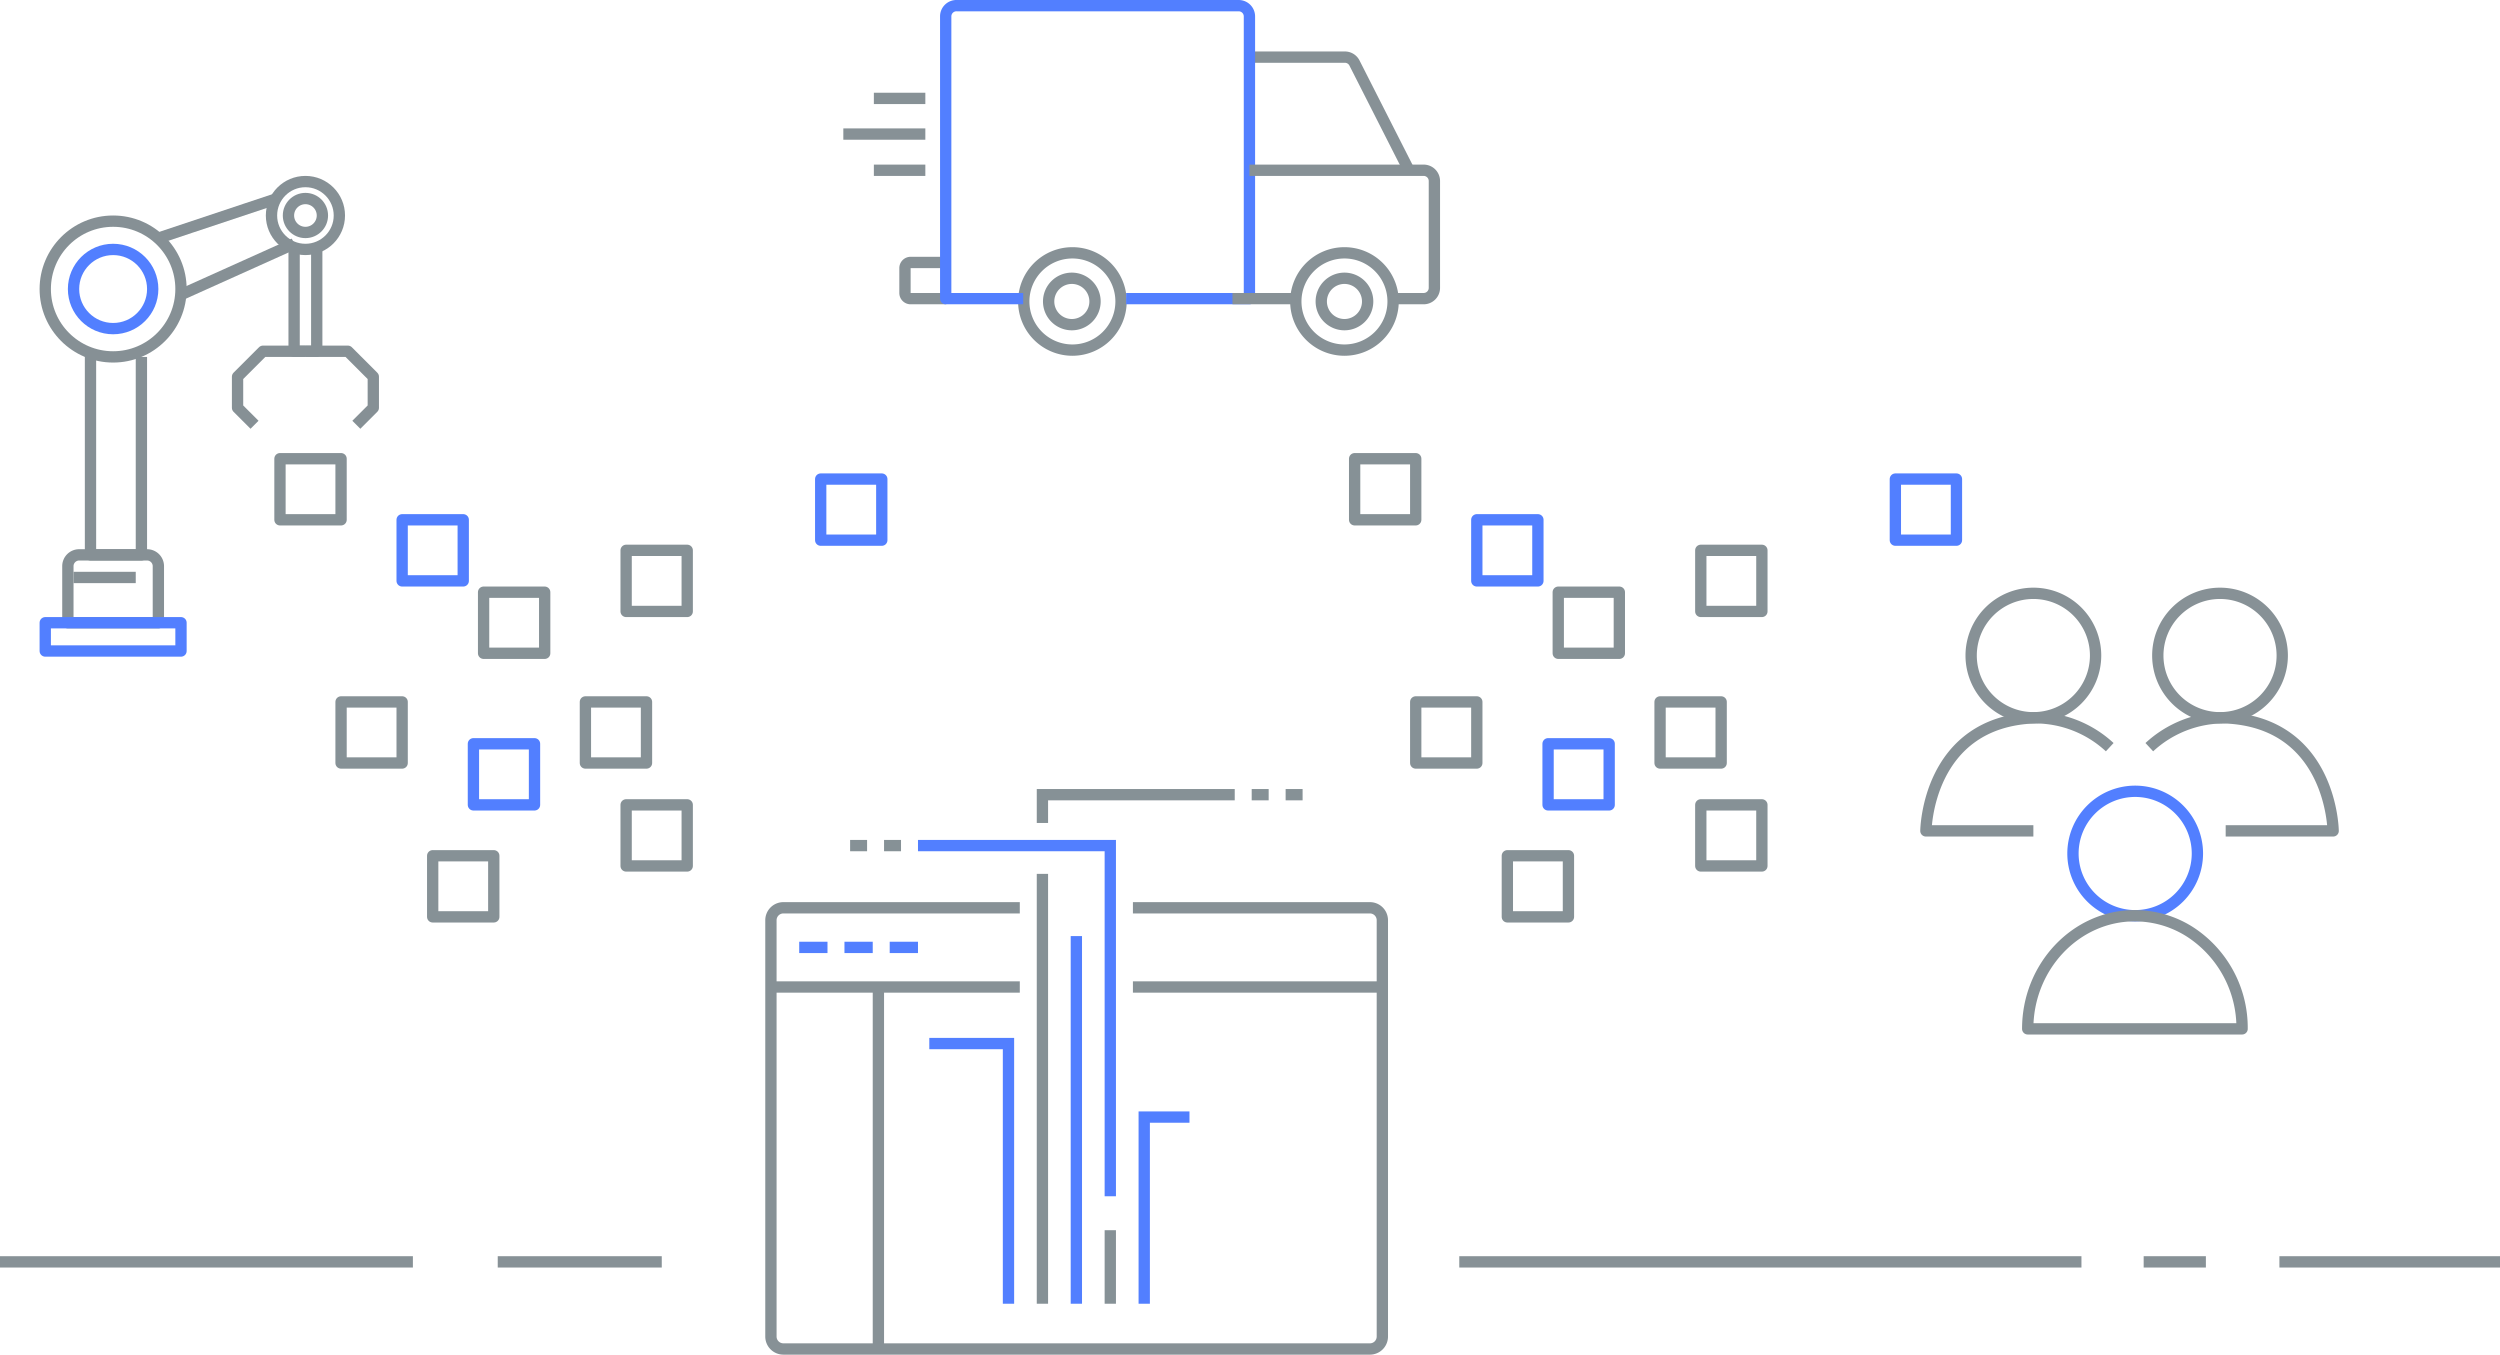 <svg xmlns="http://www.w3.org/2000/svg" id="graphic-benefits-2" width="442" height="239.53" viewBox="0 0 442 239.53">
    <defs>
        <clipPath id="clip-path">
            <path id="Rectangle_4845" fill="none" d="M0 0H442V239.53H0z" data-name="Rectangle 4845"/>
        </clipPath>
        <style>
            .cls-3,.cls-4,.cls-5,.cls-6,.cls-7,.cls-8{fill:none}.cls-3{stroke:#879196}.cls-3,.cls-4,.cls-7,.cls-8{stroke-linejoin:round}.cls-3,.cls-4,.cls-5,.cls-6,.cls-7,.cls-8{stroke-width:2px}.cls-4,.cls-5{stroke:#527fff}.cls-5,.cls-6{stroke-miterlimit:10}.cls-6,.cls-7{stroke:#869196}.cls-8{stroke:#869095}
        </style>
    </defs>
    <g id="graphic-benefits-2-2" data-name="graphic-benefits-2" transform="translate(221 119.765)">
        <g id="Group_2857" clip-path="url(#clip-path)" data-name="Group 2857" transform="translate(-221 -119.765)">
            <path id="Path_4726" d="M221.8 10.1h16a1.9 1.9 0 0 1 1.7 1.1l9.6 18.9" class="cls-3" data-name="Path 4726"/>
            <path id="Path_4727" d="M167.3 52.8H161a1 1 0 0 1-1-1v-4.4a1 1 0 0 1 1-1h6.3" class="cls-3" data-name="Path 4727"/>
            <path id="Path_4728" d="M198.2 53.3a8.6 8.6 0 1 1-8.6-8.6 8.6 8.6 0 0 1 8.6 8.6z" class="cls-3" data-name="Path 4728"/>
            <path id="Path_4729" d="M189.5 57.4a4.1 4.1 0 1 1 4.1-4.1 4.1 4.1 0 0 1-4.1 4.1z" class="cls-3" data-name="Path 4729"/>
            <path id="Path_4730" d="M246.3 53.3a8.6 8.6 0 1 1-8.6-8.6 8.6 8.6 0 0 1 8.6 8.6z" class="cls-3" data-name="Path 4730"/>
            <path id="Path_4731" d="M237.7 57.4a4.1 4.1 0 1 1 4.1-4.1 4.1 4.1 0 0 1-4.1 4.1z" class="cls-3" data-name="Path 4731"/>
            <path id="Line_1622" d="M9.1 0L0 0" class="cls-3" data-name="Line 1622" transform="translate(154.5 30.1)"/>
            <path id="Line_1623" d="M9.1 0L0 0" class="cls-3" data-name="Line 1623" transform="translate(154.5 17.4)"/>
            <path id="Line_1624" d="M14.5 0L0 0" class="cls-3" data-name="Line 1624" transform="translate(149.1 23.7)"/>
            <path id="Path_4732" d="M180.9 52.8h-13.7V2.9a1.9 1.9 0 0 1 2-1.9H219a1.9 1.9 0 0 1 1.9 1.9v49.9h-21.8" class="cls-4" data-name="Path 4732"/>
            <path id="Path_4733" d="M220.9 30.1h30.8a1.9 1.9 0 0 1 1.9 1.9v18.9a1.9 1.9 0 0 1-1.9 1.9h-5" class="cls-3" data-name="Path 4733"/>
            <path id="Line_1625" d="M11.1 0L0 0" class="cls-3" data-name="Line 1625" transform="translate(217.9 52.8)"/>
            <path id="Line_1626" d="M0 64L0 0" class="cls-3" data-name="Line 1626" transform="translate(155.3 174.5)"/>
            <path id="Line_1627" d="M0 0L44 0" class="cls-3" data-name="Line 1627" transform="translate(200.3 174.5)"/>
            <path id="Line_1628" d="M0 0L44 0" class="cls-3" data-name="Line 1628" transform="translate(136.3 174.5)"/>
            <path id="Path_4734" d="M180.3 160.5h-41.7a2.2 2.2 0 0 0-2.3 2.2v73.6a2.2 2.2 0 0 0 2.2 2.2h103.6a2.2 2.2 0 0 0 2.3-2.2v-73.6a2.2 2.2 0 0 0-2.3-2.2h-41.8" class="cls-3" data-name="Path 4734"/>
            <path id="Line_1629" d="M0 0L5 0" class="cls-4" data-name="Line 1629" transform="translate(141.3 167.5)"/>
            <path id="Line_1630" d="M0 0L5 0" class="cls-4" data-name="Line 1630" transform="translate(149.3 167.5)"/>
            <path id="Line_1631" d="M0 0L5 0" class="cls-4" data-name="Line 1631" transform="translate(157.3 167.5)"/>
            <path id="Line_1632" d="M0 65L0 0" class="cls-5" data-name="Line 1632" transform="translate(190.3 165.5)"/>
            <path id="Path_4735" d="M184.3 145.5v-5h34" class="cls-6" data-name="Path 4735"/>
            <path id="Line_1633" d="M0 76L0 0" class="cls-6" data-name="Line 1633" transform="translate(184.3 154.5)"/>
            <path id="Path_4736" d="M202.3 230.5v-33h8" class="cls-5" data-name="Path 4736"/>
            <path id="Path_4737" d="M196.3 211.5v-62h-34" class="cls-5" data-name="Path 4737"/>
            <path id="Line_1634" d="M0 13L0 0" class="cls-6" data-name="Line 1634" transform="translate(196.3 217.5)"/>
            <path id="Path_4738" d="M178.3 230.5v-46h-14" class="cls-5" data-name="Path 4738"/>
            <path id="Line_1635" d="M0 0L3 0" class="cls-6" data-name="Line 1635" transform="translate(150.3 149.5)"/>
            <path id="Line_1636" d="M0 0L3 0" class="cls-6" data-name="Line 1636" transform="translate(156.3 149.5)"/>
            <path id="Line_1637" d="M0 0L3 0" class="cls-6" data-name="Line 1637" transform="translate(221.3 140.5)"/>
            <path id="Line_1638" d="M0 0L3 0" class="cls-6" data-name="Line 1638" transform="translate(227.3 140.5)"/>
            <path id="Rectangle_4824" d="M0 0H10.8V10.8H0z" class="cls-7" data-name="Rectangle 4824" transform="translate(60.3 124.1)"/>
            <path id="Rectangle_4825" d="M0 0H10.8V10.8H0z" class="cls-7" data-name="Rectangle 4825" transform="translate(76.5 151.3)"/>
            <path id="Rectangle_4826" d="M0 0H10.8V10.8H0z" class="cls-7" data-name="Rectangle 4826" transform="translate(85.5 104.7)"/>
            <path id="Rectangle_4827" d="M0 0H10.8V10.8H0z" class="cls-4" data-name="Rectangle 4827" transform="translate(83.7 131.5)"/>
            <path id="Rectangle_4828" d="M0 0H10.8V10.8H0z" class="cls-7" data-name="Rectangle 4828" transform="translate(110.7 97.3)"/>
            <path id="Rectangle_4829" d="M0 0H10.8V10.8H0z" class="cls-4" data-name="Rectangle 4829" transform="translate(71.1 91.9)"/>
            <path id="Rectangle_4830" d="M0 0H10.8V10.8H0z" class="cls-7" data-name="Rectangle 4830" transform="translate(103.5 124.1)"/>
            <path id="Rectangle_4831" d="M0 0H10.8V10.8H0z" class="cls-7" data-name="Rectangle 4831" transform="translate(110.7 142.3)"/>
            <path id="Rectangle_4832" d="M0 0H10.8V10.8H0z" class="cls-4" data-name="Rectangle 4832" transform="translate(145.1 84.7)"/>
            <path id="Rectangle_4833" d="M0 0H10.8V10.8H0z" class="cls-7" data-name="Rectangle 4833" transform="translate(49.5 81.1)"/>
            <path id="Rectangle_4834" d="M0 0H10.8V10.8H0z" class="cls-7" data-name="Rectangle 4834" transform="translate(250.3 124.1)"/>
            <path id="Rectangle_4835" d="M0 0H10.8V10.8H0z" class="cls-7" data-name="Rectangle 4835" transform="translate(266.5 151.3)"/>
            <path id="Rectangle_4836" d="M0 0H10.8V10.8H0z" class="cls-7" data-name="Rectangle 4836" transform="translate(275.5 104.7)"/>
            <path id="Rectangle_4837" d="M0 0H10.8V10.8H0z" class="cls-4" data-name="Rectangle 4837" transform="translate(273.7 131.5)"/>
            <path id="Rectangle_4838" d="M0 0H10.8V10.8H0z" class="cls-7" data-name="Rectangle 4838" transform="translate(300.7 97.3)"/>
            <path id="Rectangle_4839" d="M0 0H10.8V10.8H0z" class="cls-4" data-name="Rectangle 4839" transform="translate(261.1 91.9)"/>
            <path id="Rectangle_4840" d="M0 0H10.8V10.8H0z" class="cls-7" data-name="Rectangle 4840" transform="translate(293.5 124.1)"/>
            <path id="Rectangle_4841" d="M0 0H10.8V10.8H0z" class="cls-7" data-name="Rectangle 4841" transform="translate(300.7 142.3)"/>
            <path id="Rectangle_4842" d="M0 0H10.8V10.8H0z" class="cls-4" data-name="Rectangle 4842" transform="translate(335.1 84.7)"/>
            <path id="Rectangle_4843" d="M0 0H10.8V10.8H0z" class="cls-7" data-name="Rectangle 4843" transform="translate(239.5 81.1)"/>
            <path id="Line_1639" d="M0 0L73 0" class="cls-3" data-name="Line 1639" transform="translate(0 223.1)"/>
            <path id="Line_1640" d="M0 0L29 0" class="cls-3" data-name="Line 1640" transform="translate(88 223.1)"/>
            <path id="Line_1641" d="M0 0L110 0" class="cls-3" data-name="Line 1641" transform="translate(258 223.1)"/>
            <path id="Line_1642" d="M0 0L11 0" class="cls-3" data-name="Line 1642" transform="translate(379 223.1)"/>
            <path id="Line_1643" d="M0 0L39 0" class="cls-3" data-name="Line 1643" transform="translate(403 223.1)"/>
            <path id="Line_1644" d="M20 0L0 9" class="cls-8" data-name="Line 1644" transform="translate(32 43.1)"/>
            <path id="Line_1645" d="M0 7L21 0" class="cls-8" data-name="Line 1645" transform="translate(28 35.1)"/>
            <circle id="Ellipse_117" cx="12" cy="12" r="12" class="cls-8" data-name="Ellipse 117" transform="translate(8 39.1)"/>
            <circle id="Ellipse_118" cx="7" cy="7" r="7" class="cls-4" data-name="Ellipse 118" transform="translate(13 44.1)"/>
            <path id="Path_4739" d="M25 63.1v35h-9v-36" class="cls-8" data-name="Path 4739"/>
            <path id="Path_4740" d="M12 110.1h16v-10a2 2 0 0 0-2-2H14a2 2 0 0 0-2 2z" class="cls-8" data-name="Path 4740"/>
            <path id="Rectangle_4844" d="M0 0H24V5H0z" class="cls-4" data-name="Rectangle 4844" transform="translate(8 110.1)"/>
            <circle id="Ellipse_119" cx="6" cy="6" r="6" class="cls-8" data-name="Ellipse 119" transform="translate(48 32.1)"/>
            <circle id="Ellipse_120" cx="3" cy="3" r="3" class="cls-8" data-name="Ellipse 120" transform="translate(51 35.1)"/>
            <path id="Path_4741" d="M52 44.1v18h4v-18" class="cls-8" data-name="Path 4741"/>
            <path id="Path_4742" d="M54 62.1h-7.5L42 66.6v5.5l3 3" class="cls-8" data-name="Path 4742"/>
            <path id="Path_4743" d="M54 62.1h7.5l4.5 4.5v5.5l-3 3" class="cls-8" data-name="Path 4743"/>
            <path id="Line_1646" d="M0 0L11 0" class="cls-8" data-name="Line 1646" transform="translate(13 102.1)"/>
            <path id="Path_4744" d="M366.5 150.9a11 11 0 1 1 11 11 11 11 0 0 1-11-11" class="cls-4" data-name="Path 4744"/>
            <path id="Path_4745" d="M358.5 181.9h37.9a20.2 20.2 0 0 0-9.3-17.2 18.2 18.2 0 0 0-9.7-2.8c-10.4 0-18.9 9-18.9 20z" class="cls-3" data-name="Path 4745"/>
            <path id="Path_4746" d="M348.5 115.9a11 11 0 1 1 11 11 11 11 0 0 1-11-11" class="cls-3" data-name="Path 4746"/>
            <path id="Path_4747" d="M359.5 146.9h-19s.2-19.4 19.4-20a19.5 19.5 0 0 1 13.1 5.2" class="cls-3" data-name="Path 4747"/>
            <path id="Path_4748" d="M381.5 115.9a11 11 0 1 1 11 11 11 11 0 0 1-11-11" class="cls-3" data-name="Path 4748"/>
            <path id="Path_4749" d="M393.5 146.9h19s-.2-19.4-19.4-20a19.5 19.5 0 0 0-13.1 5.2" class="cls-3" data-name="Path 4749"/>
        </g>
    </g>
</svg>
